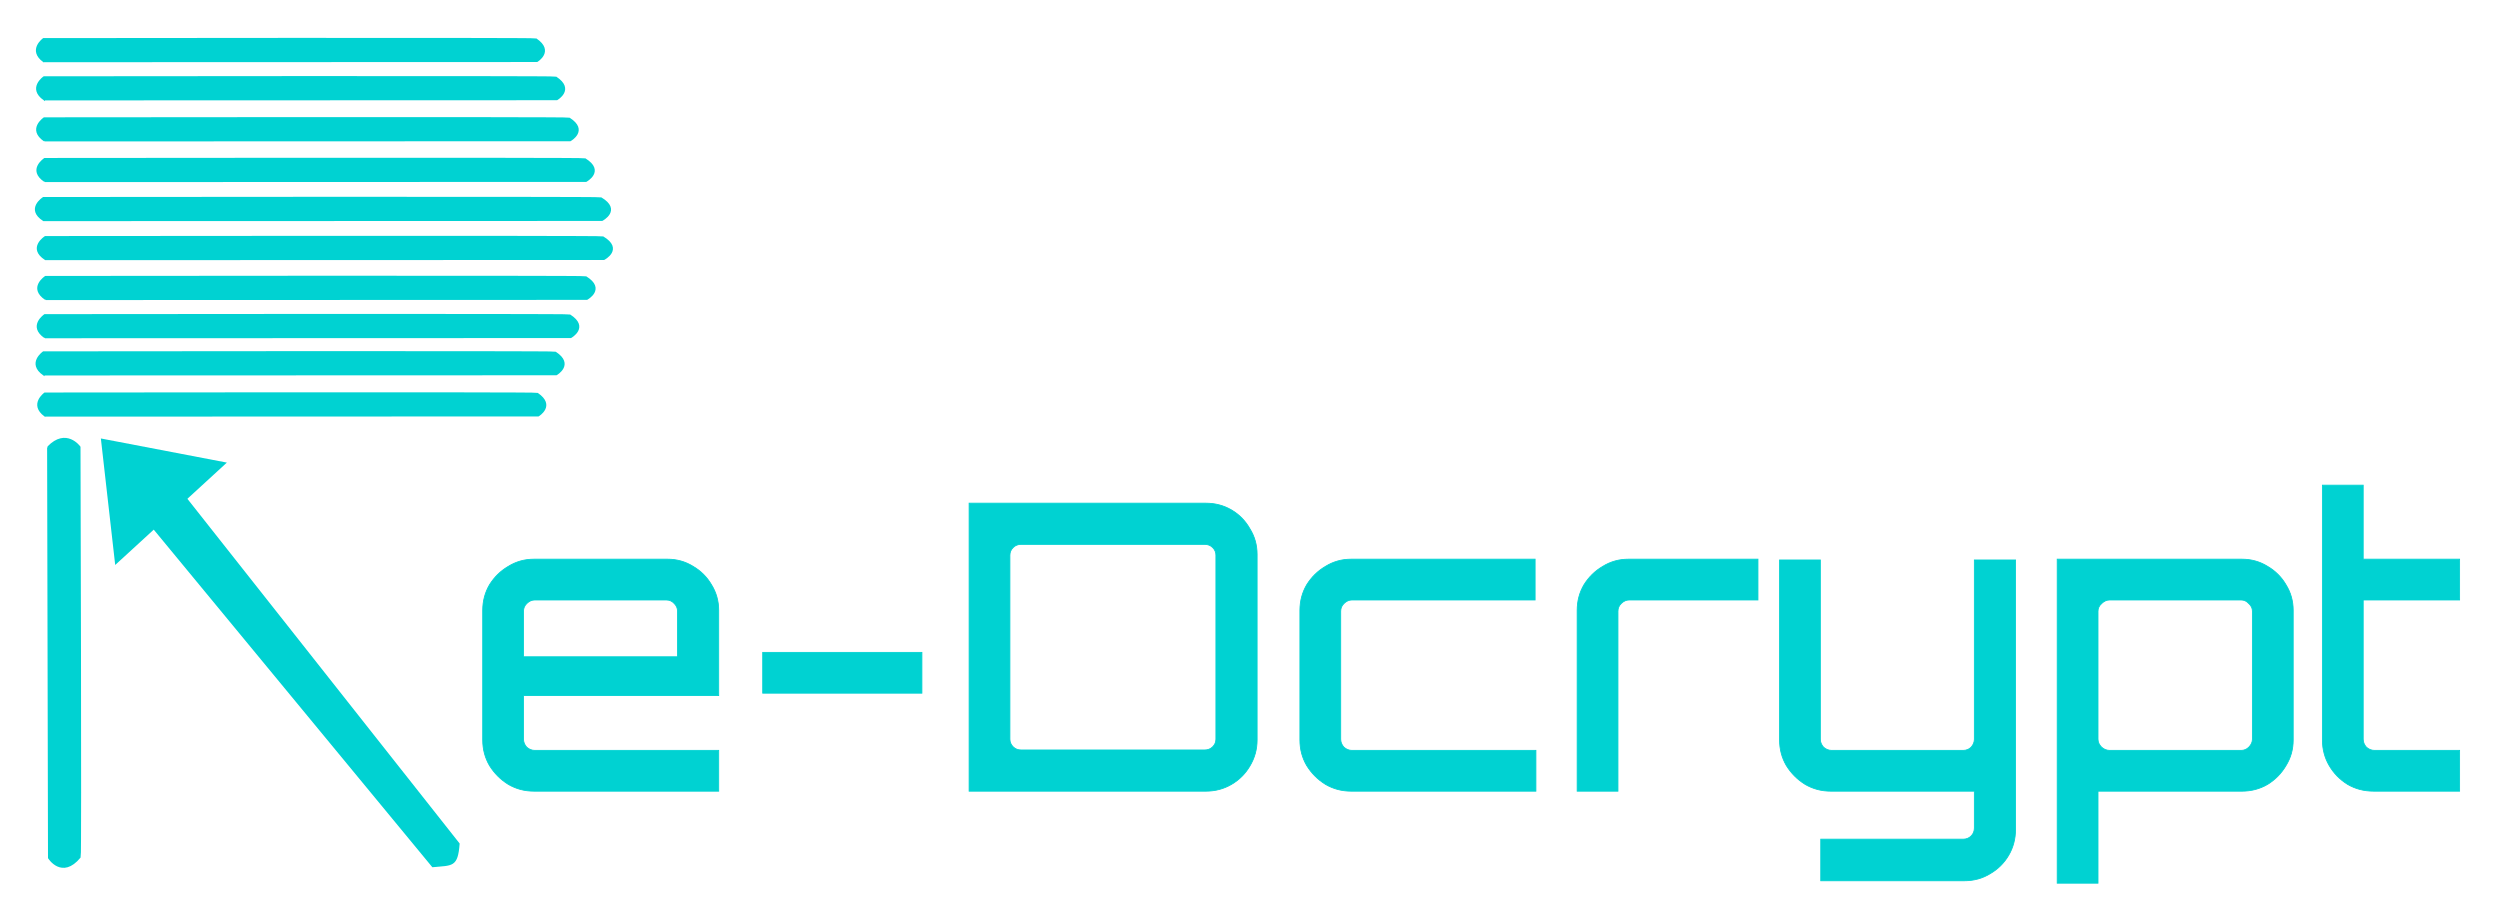 <?xml version="1.0" encoding="UTF-8" standalone="no"?>
<!-- Created with Inkscape (http://www.inkscape.org/) -->

<svg
   width="3000"
   height="1080"
   viewBox="0 0 3000 1080"
   version="1.1"
   id="svg5"
   xml:space="preserve"
   inkscape:version="1.2 (dc2aeda, 2022-05-15)"
   sodipodi:docname="logo_banner.svg"
   xmlns:inkscape="http://www.inkscape.org/namespaces/inkscape"
   xmlns:sodipodi="http://sodipodi.sourceforge.net/DTD/sodipodi-0.dtd"
   xmlns="http://www.w3.org/2000/svg"
   xmlns:svg="http://www.w3.org/2000/svg"><sodipodi:namedview
     id="namedview7"
     pagecolor="#ffffff"
     bordercolor="#000000"
     borderopacity="0.25"
     inkscape:showpageshadow="2"
     inkscape:pageopacity="0.0"
     inkscape:pagecheckerboard="0"
     inkscape:deskcolor="#d1d1d1"
     inkscape:document-units="px"
     showgrid="false"
     inkscape:zoom="0.29212963"
     inkscape:cx="1367.5436"
     inkscape:cy="833.53407"
     inkscape:window-width="1600"
     inkscape:window-height="816"
     inkscape:window-x="0"
     inkscape:window-y="0"
     inkscape:window-maximized="1"
     inkscape:current-layer="layer2" /><defs
     id="defs2"><rect
       x="568.638"
       y="550.298"
       width="1329.525"
       height="503.544"
       id="rect7263" /><rect
       x="534.571"
       y="589.331"
       width="1330.87"
       height="450.742"
       id="rect7203" /></defs><g
     inkscape:label="Layer 1"
     inkscape:groupmode="layer"
     id="layer1"><g
       inkscape:label="Layer 1"
       id="layer1-5"
       transform="matrix(2,0,0,2,-155.775,29.644)"
       style="display:inline"><path
         style="fill:#00d2d2;fill-opacity:1;stroke:#00d2d2;stroke-width:1.105;stroke-opacity:1"
         d="m 106.712,253.521 0.53,246.375 c 0,0 7.792,12.561 18.552,-0.516 0.58,-0.705 -0.155,-245.975 -0.155,-245.975 0,0 -8.054,-11.244 -18.927,0.117 z"
         id="path378"
         sodipodi:nodetypes="ccscc" /><g
         id="g4859"
         transform="matrix(1.105,0,0,1.105,-14.577,-30.831)"><path
           style="fill:#00d2d2;fill-opacity:1;stroke:#00d2d2;stroke-width:0.924;stroke-opacity:1"
           d="m 108.107,240.251 267.865,-0.1 c 0,0 9.11,-5.386 -0.53,-11.929 -0.704,-0.478 -267.431,-0.141 -267.431,-0.141 0,0 -8.293,5.982 0.096,12.17 z"
           id="path378-3"
           sodipodi:nodetypes="ccsccc" /><path
           style="fill:#00d2d2;fill-opacity:1;stroke:#00d2d2;stroke-width:0.941;stroke-opacity:1"
           d="m 107.352,217.885 278.397,-0.1 c 0,0 9.468,-5.378 -0.551,-11.912 -0.732,-0.477 -277.945,-0.141 -277.945,-0.141 0,0 -8.62,5.973 0.1,12.153 z"
           id="path4748"
           sodipodi:nodetypes="ccsccc" /><path
           style="fill:#00d2d2;fill-opacity:1;stroke:#00d2d2;stroke-width:0.952;stroke-opacity:1"
           d="m 108.084,197.676 285.523,-0.1 c 0,0 9.71,-5.373 -0.565,-11.901 -0.751,-0.477 -285.059,-0.141 -285.059,-0.141 0,0 -8.84,5.968 0.102,12.141 z"
           id="path4750"
           sodipodi:nodetypes="ccsccc" /><path
           style="fill:#00d2d2;fill-opacity:1;stroke:#00d2d2;stroke-width:0.966;stroke-opacity:1"
           d="m 108.487,176.937 293.851,-0.1 c 0,0 9.993,-5.368 -0.582,-11.888 -0.772,-0.476 -293.374,-0.141 -293.374,-0.141 0,0 -9.098,5.961 0.105,12.128 z"
           id="path4752"
           sodipodi:nodetypes="ccsccc" /><path
           style="fill:#00d2d2;fill-opacity:1;stroke:#00d2d2;stroke-width:0.98;stroke-opacity:1"
           d="m 108.384,155.265 303.229,-0.1 c 0,0 10.312,-5.361 -0.6,-11.874 -0.797,-0.476 -302.737,-0.14 -302.737,-0.14 0,0 -9.388,5.954 0.108,12.114 z"
           id="path4754"
           sodipodi:nodetypes="ccsccc" /><path
           style="fill:#00d2d2;fill-opacity:1;stroke:#00d2d2;stroke-width:0.98;stroke-opacity:1"
           d="m 107.35,134.069 303.229,-0.1 c 0,0 10.312,-5.361 -0.6,-11.874 -0.797,-0.476 -302.737,-0.14 -302.737,-0.14 0,0 -9.388,5.954 0.108,12.114 z"
           id="path4756"
           sodipodi:nodetypes="ccsccc" /><path
           style="fill:#00d2d2;fill-opacity:1;stroke:#00d2d2;stroke-width:0.966;stroke-opacity:1"
           d="m 108.039,112.879 293.851,-0.1 c 0,0 9.993,-5.368 -0.582,-11.888 -0.772,-0.476 -293.374,-0.141 -293.374,-0.141 0,0 -9.098,5.961 0.105,12.128 z"
           id="path4758"
           sodipodi:nodetypes="ccsccc" /><path
           style="fill:#00d2d2;fill-opacity:1;stroke:#00d2d2;stroke-width:0.952;stroke-opacity:1"
           d="m 107.774,90.805 285.523,-0.1 c 0,0 9.71,-5.373 -0.565,-11.901 -0.751,-0.477 -285.059,-0.141 -285.059,-0.141 0,0 -8.84,5.968 0.102,12.141 z"
           id="path4760"
           sodipodi:nodetypes="ccsccc" /><path
           style="fill:#00d2d2;fill-opacity:1;stroke:#00d2d2;stroke-width:0.941;stroke-opacity:1"
           d="m 107.648,68.536 278.397,-0.1 c 0,0 9.468,-5.378 -0.551,-11.912 -0.732,-0.477 -277.945,-0.141 -277.945,-0.141 0,0 -8.62,5.973 0.1,12.153 z"
           id="path4762"
           sodipodi:nodetypes="ccsccc" /><path
           style="fill:#00d2d2;fill-opacity:1;stroke:#00d2d2;stroke-width:0.924;stroke-opacity:1"
           d="m 107.384,47.805 267.865,-0.1 c 0,0 9.11,-5.386 -0.53,-11.929 -0.704,-0.478 -267.431,-0.141 -267.431,-0.141 0,0 -8.293,5.982 0.096,12.17 z"
           id="path4764"
           sodipodi:nodetypes="ccsccc" /></g><g
         id="g4847"
         transform="matrix(0.725,0.833,-0.833,0.725,286.23,-75.688)"><path
           style="fill:#00d2d2;fill-opacity:1;stroke:#00d2d2;stroke-width:1.225;stroke-opacity:1"
           d="m 187.643,251.754 2.065,79.866 -55.285,-38.093 z"
           id="path4822"
           sodipodi:nodetypes="cccc" /></g><path
         style="fill:#00d2d2;stroke:#00d2d2"
         d="m 170.098,302.129 19.034,-18.363 164.037,207.688 c -1.079,13.84 -3.916,12.385 -15.648,13.544 z"
         id="path8717"
         sodipodi:nodetypes="ccccc" /></g></g><g
     inkscape:groupmode="layer"
     id="layer2"
     inkscape:label="Layer 2"><g
       aria-label="e-Dcrypt"
       id="text7269"
       style="font-size:480px;font-family:Orbitron;-inkscape-font-specification:'Orbitron, @wght=479';font-variation-settings:'wght' 479;fill:#00d2d2;stroke:#00d2d2"><path
         d="m 640.694,949.413 q -16.8,0 -30.72,-8.16 -13.92,-8.64 -22.56,-22.56 -8.16,-13.92 -8.16,-30.72 v -155.52 q 0,-16.8 8.16,-30.72 8.64,-13.92 22.56,-22.08 13.92,-8.64 30.72,-8.64 h 160.32 q 16.8,0 30.72,8.64 13.92,8.16 22.08,22.08 8.64,13.92 8.64,30.72 v 102.24 h -234.24 v 52.32 q 0,5.28 3.84,9.6 4.32,3.84 9.6,3.84 h 220.8 v 48.96 h -221.76 z m -12.48,-161.28 h 184.8 v -54.72 q 0,-5.28 -3.84,-9.12 -3.84,-4.32 -9.6,-4.32 h -157.92 q -5.28,0 -9.6,4.32 -3.84,3.84 -3.84,9.12 z"
         id="path254" /><path
         d="m 915.253,831.813 v 0 -48.96 h 191.04 v 48.96 z"
         id="path256" /><path
         d="m 1162.932,949.413 v -345.6 h 284.16 q 16.8,0 30.72,8.16 13.92,8.16 22.08,22.56 8.64,13.92 8.64,30.72 v 222.72 q 0,16.8 -8.64,31.2 -8.16,13.92 -22.08,22.08 -13.92,8.16 -30.72,8.16 z m 62.4,-49.44 h 220.32 q 5.76,0 9.6,-3.84 3.84,-3.84 3.84,-9.12 v -220.8 q 0,-5.28 -3.84,-9.12 -3.84,-3.84 -9.6,-3.84 h -220.32 q -5.76,0 -9.6,3.84 -3.84,3.84 -3.84,9.12 v 220.8 q 0,5.28 3.84,9.12 3.84,3.84 9.6,3.84 z"
         id="path258" /><path
         d="m 1621.332,949.413 q -16.8,0 -30.72,-8.16 -13.92,-8.64 -22.56,-22.56 -8.16,-13.92 -8.16,-30.72 v -155.52 q 0,-16.8 8.16,-30.72 8.64,-13.92 22.56,-22.08 13.92,-8.64 30.72,-8.64 h 220.8 v 48.96 h -219.84 q -5.28,0 -9.6,4.32 -3.84,3.84 -3.84,9.12 v 153.6 q 0,5.28 3.84,9.6 4.32,3.84 9.6,3.84 h 220.8 v 48.96 h -221.76 z"
         id="path260" /><path
         d="m 1892.589,949.413 v 0 -216.96 q 0,-16.8 8.16,-30.72 8.64,-13.92 22.56,-22.08 13.92,-8.64 30.72,-8.64 h 155.52 v 48.96 h -154.56 q -5.28,0 -9.6,4.32 -3.84,3.84 -3.84,9.12 v 216 z"
         id="path262" /><path
         d="m 2184.908,1056.933 v 0 -49.92 h 170.88 q 5.76,0 9.6,-3.84 3.84,-3.84 3.84,-9.6 v -44.16 h -172.32 q -16.8,0 -30.72,-8.16 -13.92,-8.64 -22.56,-22.56 -8.16,-13.92 -8.16,-30.72 v -216 h 48.96 v 215.04 q 0,5.28 3.84,9.6 4.32,3.84 9.6,3.84 h 157.92 q 5.76,0 9.6,-3.84 3.84,-4.32 3.84,-9.6 v -215.04 h 49.44 v 323.04 q 0,17.28 -8.16,31.2 -8.16,13.92 -22.08,22.08 -13.92,8.64 -31.2,8.64 z"
         id="path264" /><path
         d="m 2468.645,1059.813 v 0 -388.8 h 221.76 q 16.8,0 30.72,8.64 13.92,8.16 22.08,22.08 8.64,13.92 8.64,30.72 v 155.52 q 0,16.8 -8.64,30.72 -8.16,13.92 -22.08,22.56 -13.92,8.16 -30.72,8.16 h -172.8 v 110.4 z m 62.88,-159.36 h 157.92 q 5.28,0 9.12,-3.84 4.32,-4.32 4.32,-9.6 v -153.6 q 0,-5.28 -4.32,-9.12 -3.84,-4.32 -9.12,-4.32 h -157.92 q -5.28,0 -9.6,4.32 -4.32,3.84 -4.32,9.12 v 153.6 q 0,5.28 4.32,9.6 4.32,3.84 9.6,3.84 z"
         id="path266" /><path
         d="m 2848.325,949.413 q -17.28,0 -31.2,-8.16 -13.92,-8.64 -22.08,-22.56 -8.16,-13.92 -8.16,-30.72 v -305.76 h 48.96 v 88.8 h 115.68 v 48.96 h -115.68 v 167.04 q 0,5.28 3.84,9.6 4.32,3.84 9.6,3.84 h 102.24 v 48.96 h -103.2 z"
         id="path268" /></g></g></svg>
